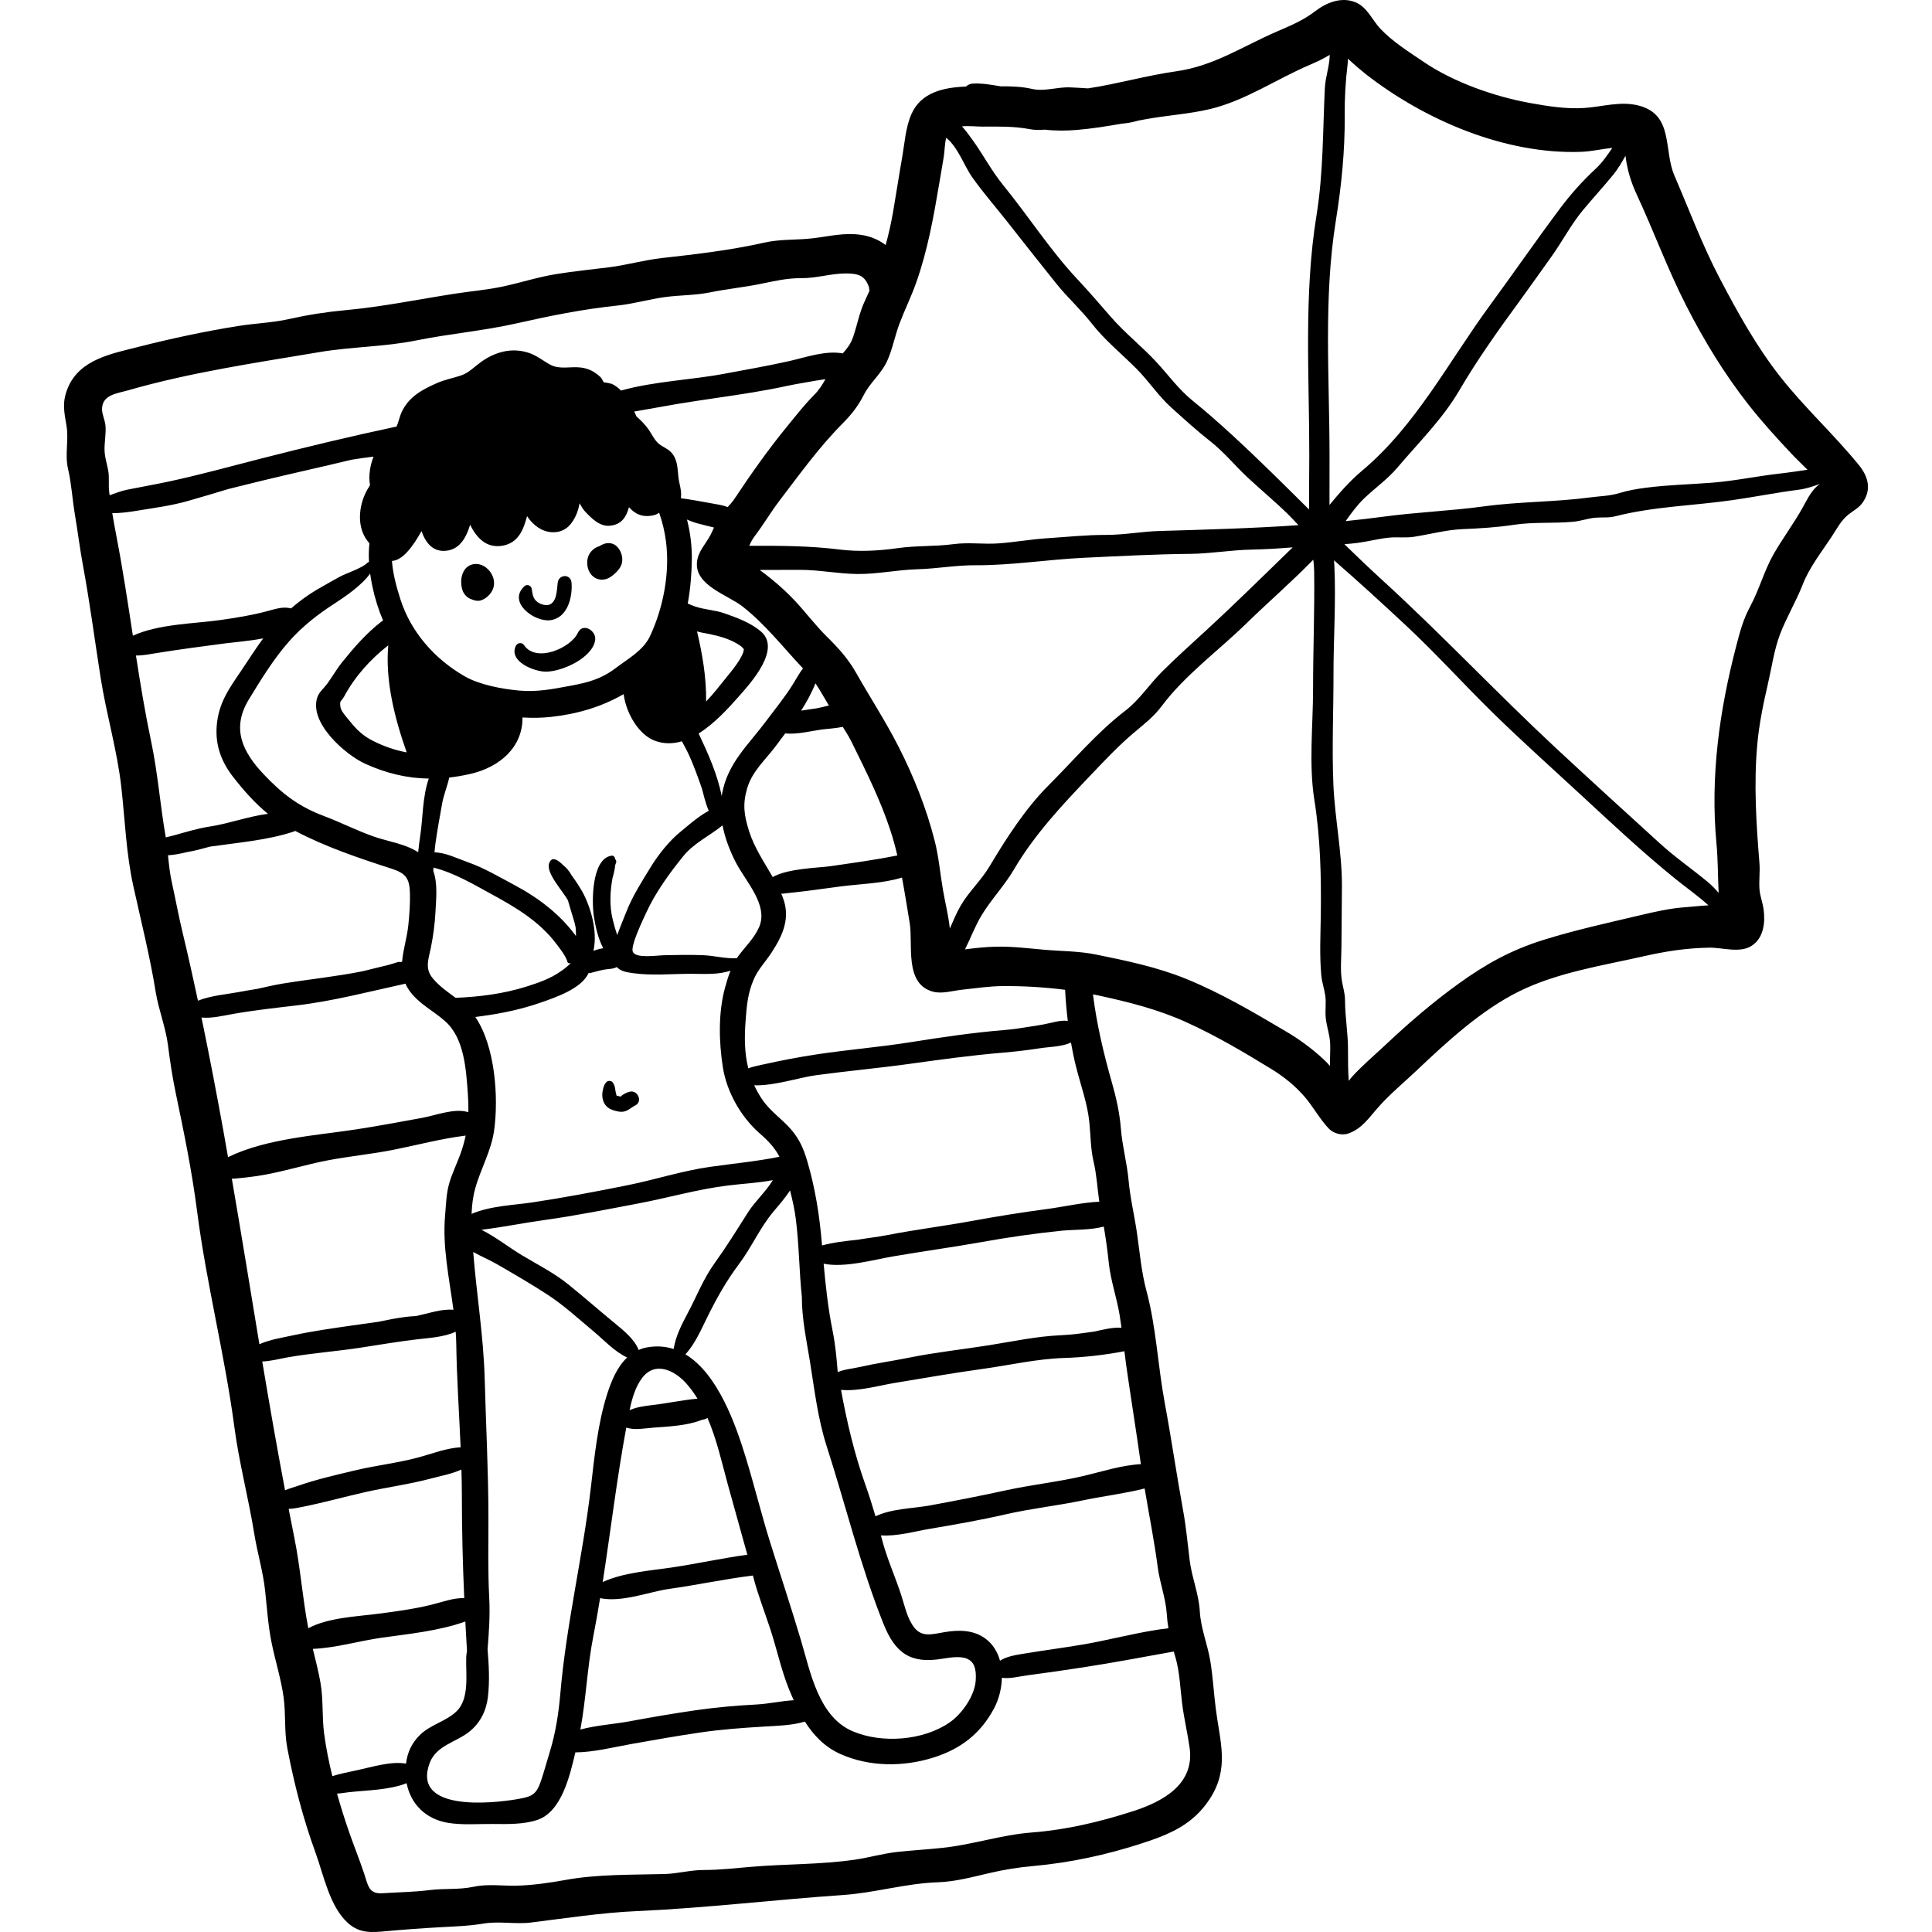 <?xml version="1.0" encoding="iso-8859-1"?>
<!-- Generator: Adobe Illustrator 19.0.0, SVG Export Plug-In . SVG Version: 6.00 Build 0)  -->
<svg version="1.1" id="Layer_1" xmlns="http://www.w3.org/2000/svg" xmlns:xlink="http://www.w3.org/1999/xlink" x="0px" y="0px"
	 viewBox="0 0 511.998 511.998" style="enable-background:new 0 0 511.998 511.998;" xml:space="preserve">
<g>
	<g>
		<path d="M492.601,123.224c-6.574-8.089-14.329-15.134-20.776-23.334c-6.397-8.136-11.31-17.036-16.099-26.167
			c-4.606-8.783-8.049-18.046-11.979-27.162c-2.941-6.824-0.156-16.089-9.362-18.554c-4.866-1.303-9.665,0.282-14.516,0.609
			c-4.746,0.32-9.757-0.474-14.419-1.319c-9.36-1.695-20.162-5.477-28.055-10.825c-3.953-2.679-8.262-5.355-11.565-8.832
			c-2.258-2.376-3.47-5.781-6.693-7.065c-3.725-1.485-7.639,0.12-10.621,2.41c-3.166,2.432-6.497,3.802-10.15,5.381
			c-9.08,3.921-16.649,9.116-26.643,10.526c-7.809,1.102-15.554,3.34-23.381,4.53c-1.567-0.099-3.13-0.199-4.674-0.264
			c-3.551-0.151-6.881,1.171-10.194,0.403c-2.713-0.629-5.504-0.699-8.297-0.682c-2.438-0.419-4.889-0.848-7.286-0.74
			c-0.776,0.035-1.416,0.345-1.905,0.801c-5.816,0.222-11.892,1.462-14.459,7.323c-1.534,3.5-1.779,7.645-2.434,11.369
			c-0.852,4.837-1.579,9.694-2.419,14.533c-0.517,2.974-1.173,5.898-1.964,8.776c-2.137-1.639-4.79-2.664-8.077-2.869
			c-4.393-0.274-8.391,0.879-12.678,1.218c-3.903,0.309-7.574,0.141-11.445,1.014c-8.922,2.012-18.035,3.068-27.115,4.082
			c-4.747,0.53-9.341,1.874-14.106,2.462c-4.621,0.571-9.308,1.045-13.905,1.789c-4.807,0.776-9.444,2.294-14.2,3.306
			c-4.2,0.894-8.496,1.241-12.736,1.898c-9.697,1.504-19.101,3.456-28.894,4.355c-5.076,0.466-9.992,1.238-14.961,2.354
			c-4.37,0.981-8.824,1.11-13.239,1.807c-8.889,1.401-17.958,3.35-26.684,5.568c-7.047,1.791-15.356,3.277-18.577,10.597
			c-1.71,3.886-1.131,6.428-0.467,10.335c0.644,3.796-0.49,7.555,0.408,11.4c0.915,3.918,1.137,8.077,1.814,12.088
			c0.757,4.486,1.307,9.005,2.14,13.508c1.826,9.885,3.126,19.851,4.685,29.778c1.52,9.671,4.411,19.328,5.489,29.034
			c0.962,8.659,1.276,17.504,3.153,26.058c2.052,9.347,4.422,18.696,5.944,28.13c0.783,4.852,2.662,9.361,3.274,14.243
			c0.535,4.267,1.194,8.546,2.077,12.756c2.185,10.405,4.276,20.66,5.634,31.216c2.457,19.1,7.327,37.943,9.853,57.018
			c1.262,9.535,3.743,18.836,5.278,28.328c0.827,5.114,2.351,10.102,2.901,15.262c0.495,4.641,0.795,9.281,1.74,13.864
			c0.98,4.748,2.466,9.398,3.137,14.209c0.632,4.536,0.126,9,0.991,13.534c1.806,9.47,4.16,18.61,7.467,27.676
			c2.163,5.929,3.742,14.361,8.665,18.712c3.127,2.764,6.295,2.455,10.138,2.102c4.641-0.426,9.535-0.782,14.192-1.04
			c4.024-0.223,7.594-0.319,11.579-0.98c4.1-0.679,8.408,0.238,12.575-0.276c9.328-1.151,18.639-2.603,28.022-3.019
			c18.265-0.807,36.335-3.014,54.613-4.264c8.507-0.582,16.659-3.104,25.194-3.378c4.503-0.145,9.199-1.41,13.577-2.43
			c3.995-0.931,7.587-1.505,11.651-1.872c9.829-0.89,19.399-2.962,28.754-6c7.412-2.408,13.578-4.961,18.022-11.777
			c5.296-8.125,2.713-15.122,1.592-23.949c-0.529-4.168-0.751-8.424-1.433-12.547c-0.762-4.602-2.52-8.593-2.801-13.3
			c-0.275-4.597-2.105-8.869-2.679-13.459c-0.543-4.332-0.918-8.688-1.702-12.986c-1.743-9.56-3.133-19.192-4.909-28.747
			c-1.824-9.813-2.253-20.04-4.833-29.64c-1.358-5.055-1.774-10.147-2.515-15.309c-0.675-4.697-1.8-9.24-2.223-13.958
			c-0.415-4.632-1.667-9.026-2.037-13.67c-0.338-4.225-1.241-8.288-2.407-12.357c-2.176-7.594-4.018-15.445-5.003-23.302
			c0.457,0.092,0.921,0.175,1.372,0.273c8.095,1.754,15.924,3.71,23.481,7.158c7.879,3.595,15.028,7.826,22.418,12.349
			c3.271,2.002,6.396,4.508,8.89,7.436c2.263,2.656,3.89,5.755,6.301,8.319c1.227,1.305,3.427,1.938,5.145,1.36
			c3.678-1.237,5.615-4.304,8.083-7.073c3.079-3.454,6.65-6.397,10.003-9.569c8.105-7.668,17.192-16.095,27.293-21.07
			c10.155-5.002,22.07-6.814,33.009-9.291c5.861-1.326,11.292-2.162,17.31-2.267c3.464-0.062,8.059,1.52,11.191-0.453
			c3.277-2.064,3.713-6.251,3.224-9.752c-0.247-1.771-0.944-3.475-1.081-5.26c-0.176-2.298,0.174-4.643-0.016-6.968
			c-0.848-10.388-1.515-20.887-0.583-31.313c0.485-5.429,1.578-10.786,2.813-16.089c0.99-4.241,1.658-9.067,3.184-13.107
			c1.691-4.485,4.285-8.764,6.047-13.276c1.774-4.55,4.983-8.614,7.66-12.666c1.433-2.166,2.449-4.277,4.466-5.897
			c1.387-1.114,2.735-1.695,3.791-3.217C496.051,129.665,495.078,126.271,492.601,123.224z M430.772,41.281
			c0.428,3.569,1.372,6.811,2.952,10.212c4.574,9.843,8.208,19.854,13.154,29.536c4.716,9.229,10.025,17.951,16.418,26.124
			c3.51,4.486,7.335,8.679,11.222,12.837c1.363,1.458,2.938,2.953,4.487,4.503c-2.414,0.336-4.819,0.723-7.149,0.981
			c-6.083,0.673-12.061,1.971-18.168,2.446c-5.825,0.454-11.664,0.581-17.463,1.329c-2.417,0.311-4.735,0.71-7.068,1.416
			c-2.695,0.816-5.028,0.786-7.759,1.153c-9.332,1.253-18.706,1.089-28.104,2.372c-8.925,1.218-17.924,1.544-26.893,2.764
			c-3.259,0.443-6.523,0.809-9.792,1.143c1.521-2.142,3.067-4.264,4.977-6.087c2.887-2.754,6.118-5.003,8.714-8.066
			c5.568-6.569,11.992-12.906,16.365-20.374c4.796-8.192,10.195-15.788,15.812-23.468c2.923-3.996,5.766-8.048,8.651-12.069
			c2.88-4.014,5.16-8.469,8.307-12.263c2.656-3.203,5.476-6.262,8.094-9.47C428.8,44.745,429.792,43.016,430.772,41.281z
			 M356.363,30.675c-0.036-4.743,0.202-9.015,0.772-13.711c0.059-0.49,0.074-0.957,0.071-1.416c2.052,1.925,4.276,3.735,4.776,4.125
			c15.573,12.144,36.846,21.278,56.979,20.569c2.81-0.099,5.54-0.762,8.322-1.055c-1.34,1.979-2.693,3.941-4.456,5.576
			c-3.388,3.143-6.543,6.659-9.32,10.366c-6.365,8.499-12.441,17.312-18.739,25.895c-10.814,14.74-19.566,31.786-33.791,43.706
			c-3.25,2.723-5.992,5.868-8.65,9.093c0.019-4.381,0.011-8.762,0.01-13.145c-0.008-20.633-1.627-41.728,1.667-62.147
			C355.487,49.338,356.433,39.998,356.363,30.675z M260.426,33.554c4.292-0.014,8.247-0.122,12.435,0.671
			c1.345,0.255,2.677,0.247,4.005,0.134c2.852,0.333,5.782,0.305,8.603,0.065c3.93-0.336,7.896-0.96,11.827-1.661
			c0.21-0.019,0.424-0.029,0.634-0.051c1.299-0.133,2.556-0.419,3.797-0.763c0.55-0.104,1.101-0.206,1.649-0.309
			c5.731-1.074,11.69-1.396,17.343-2.752c9.33-2.238,17.604-7.96,26.366-11.694c1.841-0.785,3.617-1.608,5.294-2.654
			c0,0.086,0.004,0.17,0.001,0.256c-0.088,2.891-1.142,5.664-1.284,8.563c-0.554,11.368-0.384,22.443-2.218,33.762
			c-3.395,20.943-1.898,42.399-1.907,63.56c-0.002,4.776-0.081,9.559-0.069,14.337c-6.808-6.758-13.605-13.53-20.685-20.016
			c-3.268-2.994-6.68-5.999-10.129-8.788c-3.68-2.978-6.289-6.622-9.462-10.084c-3.853-4.201-8.385-7.747-12.143-12.039
			c-2.97-3.391-5.781-6.706-8.881-10.002c-7.219-7.677-13.055-16.804-19.707-24.969c-3.18-3.904-5.359-8.166-8.268-12.185
			c-0.794-1.097-1.69-2.344-2.704-3.442C256.788,33.301,258.889,33.559,260.426,33.554z M235.148,95.562
			c1.421-3.177,1.999-6.56,3.218-9.789c1.386-3.669,3.112-7.126,4.434-10.871c3.079-8.713,4.598-17.391,6.145-26.483
			c0.395-2.32,0.801-4.636,1.178-6.959c0.202-1.24,0.22-3.372,0.626-4.941c3.131,2.479,4.763,7.44,6.898,10.461
			c2.994,4.236,6.491,8.179,9.68,12.275c4.135,5.309,8.356,10.563,12.544,15.829c2.974,3.739,6.507,6.883,9.461,10.659
			c3.458,4.42,7.88,8.001,11.829,11.96c3.268,3.276,5.828,7.246,9.271,10.335c3.365,3.019,6.799,6.16,10.356,8.945
			c3.615,2.829,6.515,6.453,9.873,9.579c3.521,3.277,7.231,6.35,10.669,9.715c0.957,0.937,1.866,1.913,2.763,2.899
			c-12.252,0.842-24.544,1.18-36.82,1.541c-4.783,0.14-9.392,1.051-14.224,1.039c-5.213-0.012-10.293,0.544-15.484,0.877
			c-4.344,0.279-8.585,1.049-12.889,1.366c-4.034,0.297-7.903-0.338-11.977,0.203c-4.952,0.658-9.878,0.355-14.815,1.062
			c-5.051,0.723-10.381,0.997-15.462,0.358c-7.933-0.997-15.877-1.004-23.864-0.986c0.381-0.859,0.8-1.703,1.393-2.484
			c2.357-3.104,4.328-6.47,6.68-9.553c5.272-6.912,10.493-14.169,16.641-20.354c2.404-2.419,4.094-4.568,5.644-7.594
			C230.628,101.303,233.568,99.096,235.148,95.562z M107.78,199.389c-3.028-0.559-6.002-1.561-9.039-3.105
			c-2.489-1.266-4.201-2.876-5.931-5.041c-0.588-0.736-2.385-2.67-2.566-3.761c-0.337-2.014,0.197-1.495,0.949-2.891
			c2.879-5.342,6.987-9.904,11.699-13.572C102.057,180.513,104.646,190.519,107.78,199.389z M163.043,227.711
			c-0.115-0.635-0.414-1.043-1.042-0.94c-5.277,0.862-5.207,12.358-4.617,16.096c0.377,2.386,1.06,5.791,2.478,8.422
			c-0.877,0.13-1.762,0.389-2.601,0.7c1.202-5.198-0.775-11.879-3.074-15.924c-0.198-0.349-1.331-2.238-2.728-4.133
			c-0.614-1.073-1.326-1.988-2.154-2.596c-1.576-1.617-3.087-2.419-3.756-0.612c-0.975,2.632,3.629,7.394,4.956,9.878
			c0.549,1.778,1.028,3.562,1.552,5.209c0.209,0.655,0.361,1.293,0.486,1.926c0.078,0.772,0.112,1.549,0.093,2.325
			c-4.201-5.779-10.024-10.188-16.373-13.556c-3.941-2.092-7.951-4.486-12.164-5.974c-3.165-1.118-5.849-2.541-8.951-2.666
			c0.069-0.792,0.146-1.581,0.253-2.363c0.48-3.515,1.162-7.084,1.769-10.569c0.39-2.239,1.393-4.574,1.879-6.875
			c1.785-0.203,3.599-0.512,5.451-0.928c8.134-1.827,14.044-7.267,13.968-14.996c2.614,0.159,5.169,0.112,7.548-0.146
			c7.059-0.769,13.437-2.69,19.251-6.034c0.666,5.103,4.02,10.794,8.316,12.364c2.425,0.886,4.821,0.813,7.129,0.129
			c0.436,0.897,0.973,1.765,1.404,2.648c1.539,3.155,2.758,6.626,3.917,9.933c0.195,0.558,0.798,3.611,1.795,5.839
			c-3.067,1.655-6.213,4.539-7.429,5.51c-3.008,2.401-6.006,6.206-7.989,9.45c-2.309,3.779-4.905,7.829-6.498,11.992
			c-0.635,1.66-1.585,3.796-2.331,5.977c-0.562-1.541-1.013-3.318-1.235-4.234c-0.85-3.499-0.675-7.368-0.024-10.86
			c0.008-0.047,0.578-1.897,0.737-3.522c0.059-0.192,0.118-0.358,0.174-0.467C163.421,228.354,163.3,227.95,163.043,227.711z
			 M184.719,167.332c0.468,0.132,0.933,0.247,1.393,0.331c2.524,0.456,5.324,1.044,7.675,2.112c0.734,0.333,2.449,1.198,2.998,1.877
			c0.167,0.205,0.27,0.315,0.344,0.384c-0.091,2.095-3.571,6.193-4.706,7.581c-1.511,1.849-3.286,4.2-5.303,6.299
			c0.001-0.022,0.007-0.04,0.007-0.062C187.199,179.49,186.158,173.43,184.719,167.332z M171.206,241.975
			c2.432-5.365,6.229-10.599,9.922-15.147c2.768-3.407,6.975-5.347,10.346-8.101c0.653,3.417,1.95,6.754,3.535,9.84
			c2.614,5.093,8.829,11.379,6.079,17.316c-1.355,2.926-3.668,5.069-5.518,7.609c-0.1,0.138-0.19,0.287-0.286,0.43
			c-2.792,0.203-6.031-0.66-8.814-0.781c-3.484-0.151-7.033-0.076-10.518,0.007c-2.035,0.048-7.481,0.906-8.252-0.919
			C167.025,250.633,170.553,243.416,171.206,241.975z M198.491,220.197c-1.291-4.105-1.732-7.017-0.507-11.222
			c1.354-4.652,4.889-7.606,7.671-11.351c0.806-1.085,1.621-2.171,2.43-3.26c3.133,0.336,7.07-0.689,9.668-1.031
			c1.533-0.202,3.638-0.294,5.584-0.706c0.887,1.372,1.74,2.771,2.495,4.305c3.767,7.67,7.484,15.06,10.159,23.216
			c0.705,2.151,1.288,4.343,1.81,6.551c-5.872,1.194-11.852,1.995-17.781,2.857c-3.013,0.437-11.213,0.558-15.242,2.875
			C202.509,228.467,199.898,224.671,198.491,220.197z M216.233,187.737c-1.192,0.193-2.555,0.356-3.93,0.591
			c1.479-2.314,2.801-4.703,3.801-7.242c1.283,1.885,2.334,3.874,3.558,5.885C218.381,187.268,217.184,187.583,216.233,187.737z
			 M210.177,181.255c-2.152,3.472-4.7,6.549-7.132,9.821c-4.766,6.41-10.185,11.082-11.696,19.288
			c-0.039,0.211-0.057,0.424-0.089,0.636c-1.118-5.769-3.588-11.249-6.113-16.616c4.298-2.683,8.079-6.915,10.843-10.045
			c3.289-3.725,11.132-12.493,5.549-17.092c-2.799-2.306-6.194-3.523-9.561-4.713c-2.553-0.903-5.306-0.951-7.843-1.83
			c-0.681-0.235-1.285-0.504-1.877-0.757c0.716-3.863,1.016-7.797,1.084-11.478c0.068-3.64-0.389-7.268-1.282-10.791
			c1.148,0.543,2.375,0.938,3.665,1.248c1.121,0.269,2.294,0.612,3.482,0.876c-0.279,0.632-0.558,1.267-0.88,1.894
			c-1.285,2.498-3.39,4.422-3.633,7.38c-0.5,6.089,8.147,8.581,12.048,11.62c6.041,4.707,10.806,10.881,16.05,16.431
			C211.814,178.404,211.04,179.861,210.177,181.255z M194.628,132.213c-0.525,0.792-1.165,1.486-1.81,2.176
			c-1.234-0.521-2.676-0.71-3.979-0.95c-2.768-0.51-5.488-1.009-8.274-1.392c-0.042-0.006-0.082-0.004-0.124-0.007
			c0.288-2.046-0.432-3.602-0.658-5.663c-0.258-2.356-0.199-4.635-1.911-6.502c-1.005-1.097-2.547-1.5-3.575-2.533
			c-1.009-1.015-1.623-2.397-2.443-3.56c-0.926-1.314-2.012-2.385-3.16-3.404c-0.204-0.43-0.41-0.869-0.622-1.311
			c3.18-0.56,6.361-1.12,9.546-1.682c0.614-0.109,1.229-0.22,1.843-0.328c3.569-0.562,7.137-1.13,10.713-1.644
			c6.231-0.897,12.404-1.839,18.554-3.173c2.405-0.521,4.924-0.891,7.42-1.351c0.867-0.14,1.737-0.27,2.603-0.412
			c-0.805,1.456-1.668,2.86-3.025,4.223c-2.553,2.564-4.769,5.417-7.057,8.212C203.575,119.136,199.041,125.559,194.628,132.213z
			 M173.402,136.498c0.436-0.109,0.871-0.331,1.276-0.622c0.845,2.398,1.463,4.919,1.804,7.549c1.09,8.392-0.7,17.632-4.233,25.178
			c-1.785,3.812-5.873,5.999-9.071,8.433c-3.85,2.93-7.415,3.856-12.085,4.716c-4.695,0.865-8.784,1.707-13.626,1.247
			c-4.456-0.424-10.322-1.499-14.23-3.722c-7.945-4.521-14.34-11.728-17.123-20.456c-1.067-3.347-1.985-6.725-2.244-10.167
			c2.88-0.142,5.598-3.9,7.828-7.901c1.19,3.342,3.289,5.845,7.122,5.115c3.156-0.6,4.73-3.551,5.62-6.346
			c0.048-0.153,0.082-0.313,0.128-0.467c1.767,3.5,4.298,6.235,8.463,5.587c4.246-0.661,5.675-4.131,6.644-7.869
			c0.224,0.339,0.46,0.67,0.717,0.986c1.709,2.1,4.134,3.554,6.97,3.251c2.746-0.293,4.341-2.28,5.376-4.662
			c0.435-1.003,0.661-1.973,0.849-2.979c0.491,0.879,0.986,1.695,1.511,2.245c1.713,1.796,3.815,3.931,6.463,3.713
			c3.221-0.266,4.419-2.401,5.122-4.923C168.257,136.182,170.234,137.287,173.402,136.498z M101.053,164.746
			c-4.006,3.115-7.133,6.736-10.33,10.678c-1.499,1.848-2.626,3.9-4.032,5.807c-0.857,1.162-2.111,2.135-2.59,3.542
			c-2.305,6.772,7.443,15.249,12.664,17.624c5.681,2.584,11.184,3.855,16.873,3.933c-1.666,4.629-1.612,10.844-2.224,14.814
			c-0.237,1.538-0.434,3.116-0.595,4.713c-3.439-2.262-7.881-2.807-11.715-4.146c-4.506-1.574-8.776-3.771-13.261-5.459
			c-6.673-2.512-11.028-5.854-15.906-10.999c-5.589-5.893-8.729-12.124-3.994-19.882c3.229-5.292,6.655-10.896,10.779-15.522
			c3.497-3.924,7.524-7.053,11.875-9.869c2.72-1.761,7.265-4.822,9.494-7.992c0.157,1.127,0.351,2.264,0.597,3.427
			c0.681,3.215,1.628,6.213,2.833,9.032C101.365,164.538,101.209,164.626,101.053,164.746z M114.208,251.022
			c0.611-3.064,1.017-6.1,1.184-9.228c0.185-3.468,0.653-7.576-0.561-10.984c0.017-0.296,0.033-0.591,0.049-0.887
			c5.466,1.372,10.503,4.379,15.403,7.051c6.519,3.554,12.701,7.218,17.244,13.274c0.993,1.325,2.18,2.799,2.771,4.363
			c0.094,0.622,0.428,0.811,1.002,0.568c-0.823,0.854-1.73,1.603-2.719,2.245c-2.737,1.949-5.895,3.022-9.075,4.028
			c-6.042,1.911-12.444,2.724-18.772,2.979c-2.127-1.582-4.317-3.068-6.065-5.189C112.499,256.606,113.579,254.18,114.208,251.022z
			 M129.21,437.098c0.372-4.569,0.686-9.064,0.435-13.794c-0.368-6.979-0.208-13.979-0.209-20.966
			c-0.002-12.364-0.655-24.686-0.991-37.035c-0.304-11.194-2.165-22.357-3.038-33.516c2.08,1.169,4.364,2.123,6.158,3.159
			c4.555,2.63,9.041,5.233,13.407,8.064c4.448,2.883,8.294,6.455,12.339,9.825c2.766,2.305,5.545,5.377,8.894,6.911
			c-2.672,2.496-4.216,6.264-5.364,9.892c-2.416,7.642-3.318,16.424-4.236,24.366c-2.131,18.417-6.571,36.549-8.132,55.005
			c-0.42,4.959-1.267,10.371-2.729,15.093c-0.806,2.605-1.503,5.271-2.38,7.85c-1.258,3.697-2.404,4.157-6.093,4.807
			c-7.029,1.24-28.154,3.349-23.417-9.519c1.733-4.708,7.026-5.5,10.574-8.37c2.903-2.348,4.456-5.557,4.882-9.233
			C129.778,445.596,129.566,441.164,129.21,437.098z M172.744,372.376c-2.012,0.233-4.088,0.515-5.9,1.347
			c0.642-3.066,1.533-6.221,3.371-8.612c3.463-4.507,8.682-1.902,11.776,1.649c1.071,1.227,2.011,2.533,2.853,3.896
			C180.774,371.03,176.815,371.905,172.744,372.376z M185.97,376.281c0.623-0.094,1.114-0.222,1.522-0.523
			c2.438,5.644,3.81,11.844,5.397,17.683c1.679,6.174,3.476,12.365,5.164,18.57c-6.667,0.92-13.231,2.369-19.899,3.369
			c-5.75,0.862-12.872,1.326-18.43,3.873c2.121-13.646,3.732-27.358,6.247-40.942c2.136,0.781,4.936,0.198,7.098,0.037
			C177.062,378.052,182.153,377.837,185.97,376.281z M178.515,357.493c-2.086-0.669-4.363-0.874-6.86-0.457
			c-0.877,0.146-1.679,0.395-2.424,0.713c-0.963-2.702-4.065-5.239-5.961-6.792c-4.218-3.454-8.248-7-12.482-10.434
			c-3.974-3.224-8.208-5.308-12.537-7.91c-3.302-1.985-6.91-4.822-10.654-6.711c5.5-0.655,11.005-1.795,16.439-2.545
			c8.437-1.167,16.74-2.839,25.098-4.423c7.933-1.503,15.585-3.737,23.621-4.746c3.853-0.484,8.071-0.688,12.056-1.435
			c-1.838,3.032-4.81,5.729-6.571,8.51c-2.933,4.633-5.703,9.104-8.912,13.562c-2.874,3.991-4.696,8.68-6.989,13.004
			C180.613,351.088,179.106,353.976,178.515,357.493z M157.221,433.691c0.666-3.382,1.253-6.776,1.812-10.172
			c5.702,1.235,13.093-1.718,18.341-2.453c7.385-1.033,14.765-2.623,22.149-3.54c0.023,0.085,0.046,0.169,0.068,0.253
			c1.212,4.723,3.016,9.279,4.536,13.91c1.737,5.291,2.876,10.783,4.954,15.947c0.4,0.993,0.835,1.967,1.27,2.941
			c-3.295,0.192-6.66,0.956-9.874,1.128c-5.488,0.296-10.813,0.758-16.261,1.546c-5.868,0.85-11.729,1.861-17.559,2.944
			c-3.919,0.728-8.65,1.007-12.856,2.15C155.322,450.232,155.626,441.782,157.221,433.691z M204.066,408.633
			c-2.328-7.446-4.158-14.981-6.443-22.426c-2.608-8.499-7.325-22.117-15.98-27.297c2.529-2.707,4.21-6.65,5.798-9.857
			c2.467-4.982,5.049-9.605,8.391-14.051c3.319-4.416,5.551-9.627,9.089-13.85c1.427-1.703,3.12-3.618,4.449-5.68
			c0.634,2.489,1.201,4.999,1.527,7.558c0.877,6.901,0.882,13.804,1.603,20.67c-0.01,5.623,1.173,11.211,2.089,16.787
			c1.278,7.786,2.086,15.311,4.503,22.817c5.034,15.63,8.912,31.663,15.006,46.951c3.105,7.79,7.133,10.767,15.632,9.325
			c5.577-0.946,9.367-0.82,8.838,5.843c-0.321,4.052-3.646,8.811-6.975,11.088c-6.997,4.788-17.897,5.576-25.594,2.304
			c-9.094-3.865-11.215-15.671-13.746-24.156C209.655,425.953,206.778,417.305,204.066,408.633z M188.048,309.244
			c-7.4,1.068-14.599,3.421-21.931,4.891c-8.309,1.667-16.568,3.235-24.954,4.501c-4.787,0.723-11.279,0.915-16.183,3.061
			c0.076-2.261,0.337-4.508,0.946-6.708c1.456-5.265,4.265-9.968,5.023-15.443c1.223-8.831,0.246-22.376-4.982-30.031
			c0.678-0.093,1.348-0.189,1.989-0.276c5.172-0.698,10.258-1.786,15.185-3.493c3.959-1.371,11.005-3.734,12.82-7.862
			c0.2,0.006,0.402-0.006,0.605-0.057c1.51-0.379,2.987-0.856,4.544-1.002c0.842-0.078,1.598-0.122,2.34-0.555
			c0.969,1.103,2.566,1.39,4.405,1.641c4.926,0.672,10.047,0.171,15.012,0.159c3.926-0.01,7.329,0.319,10.727-0.841
			c-0.585,1.477-1.045,3.02-1.438,4.451c-1.831,6.683-1.651,14.323-0.595,21.113c1.023,6.579,4.79,13.237,9.839,17.632
			c2.264,1.971,3.948,3.793,5.164,6.128C200.464,307.799,194.22,308.353,188.048,309.244z M197.585,270.592
			c0.311-4.055,0.539-7.285,2.185-11.092c1.145-2.65,3.097-4.595,4.696-7.052c3.072-4.718,5.114-9.28,2.903-14.838
			c-0.104-0.26-0.229-0.508-0.34-0.764c0.436,0.002,0.846-0.049,1.253-0.116c0.805-0.072,1.59-0.171,2.29-0.245
			c4.182-0.435,8.354-1.094,12.527-1.616c4.897-0.613,11.034-0.772,15.934-2.306c0.753,4.008,1.378,8.045,2.043,12.037
			c0.945,5.664-1.522,16.15,6.183,18.207c2.425,0.647,5.306-0.272,7.733-0.53c3.645-0.387,7.143-0.931,10.826-0.956
			c5.333-0.036,10.958,0.285,16.446,0.985c0.132,2.72,0.375,5.486,0.707,8.246c-1.979-0.28-4.108,0.508-6.412,0.922
			c-0.587,0.105-1.174,0.208-1.762,0.31c-1.829,0.263-3.649,0.564-5.432,0.839c-1.057,0.136-2.117,0.258-3.183,0.344
			c-8.286,0.675-16.688,1.92-24.92,3.23c-8.221,1.308-16.529,1.97-24.768,3.212c-4.802,0.724-9.569,1.639-14.308,2.699
			c-1.283,0.287-2.633,0.552-3.89,1.001C197.312,279.15,197.244,275.027,197.585,270.592z M254.521,240.119
			c-1.048,1.815-1.898,3.906-2.803,5.957c-0.357-3.429-1.217-6.748-1.809-10.164c-0.756-4.356-1.104-8.724-2.192-13.027
			c-2.177-8.605-5.582-17.155-9.615-25.057c-3.458-6.777-7.502-12.957-11.235-19.54c-2.066-3.643-4.681-6.575-7.659-9.493
			c-3.066-3.002-5.577-6.411-8.505-9.535c-2.854-3.045-6.017-5.747-9.377-8.219c3.513-0.007,7.027-0.015,10.54-0.028
			c5.173-0.019,10.144,1.045,15.313,1.101c5.418,0.059,10.615-1.118,15.973-1.259c5.072-0.133,10.206-1.085,15.249-1.058
			c9.706,0.052,19.2-1.524,28.946-1.983c9.357-0.441,18.669-0.944,28.008-1.033c5.46-0.052,10.861-1.027,16.335-1.131
			c3.672-0.07,7.259-0.294,10.884-0.593c-0.033,0.033-0.063,0.066-0.096,0.099c-7.51,7.291-14.979,14.667-22.68,21.755
			c-3.996,3.678-8.045,7.302-11.891,11.139c-3.396,3.388-5.926,7.408-9.733,10.329c-7.412,5.687-13.687,13.144-20.287,19.738
			c-6.113,6.108-11.242,14.081-15.655,21.486C259.988,233.366,256.714,236.319,254.521,240.119z M28.924,130.269
			c-0.227-1.914,0.104-3.779-0.27-5.715c-0.367-1.895-0.943-3.541-0.952-5.5c-0.011-2.1,0.435-4.175,0.247-6.283
			c-0.128-1.447-0.921-2.967-0.909-4.362c0.033-3.812,3.973-4.124,6.857-4.955c16.632-4.788,33.78-7.284,50.8-10.149
			c8.515-1.434,17.184-1.376,25.673-3.095c8.759-1.773,17.743-2.531,26.44-4.495c8.968-2.024,17.697-3.785,26.864-4.746
			c4.282-0.449,8.301-1.664,12.523-2.238c3.972-0.54,7.977-0.435,11.928-1.238c4.411-0.897,8.848-1.336,13.247-2.222
			c3.783-0.763,7.155-1.587,11.045-1.555c3.967,0.034,7.715-1.226,11.675-1.246c3.745-0.018,5.12,0.779,6.196,3.577
			c0.014,0.338,0.058,0.676,0.136,1.009c-0.392,0.897-0.797,1.788-1.219,2.673c-1.45,3.039-2.028,6.388-3.108,9.56
			c-0.642,1.889-1.661,3.126-2.754,4.372c-4.565-0.839-9.678,1.01-14.122,2.019c-5.77,1.311-11.534,2.281-17.339,3.383
			c-8.461,1.606-18.501,1.969-27.317,4.443c-0.71-0.73-1.506-1.357-2.456-1.785c0.101,0.046-1.95-0.509-2.047-0.352
			c-0.325-0.386-0.576-1.119-0.91-1.423c-1.586-1.443-3.066-2.273-5.212-2.544c-2.763-0.35-5.58,0.624-8.14-0.765
			c-1.944-1.055-3.585-2.461-5.76-3.156c-4.545-1.453-8.916-0.193-12.662,2.521c-1.774,1.285-3.134,2.8-5.159,3.487
			c-2.134,0.725-4.223,1.08-6.373,2.016c-3.87,1.684-7.443,3.609-9.327,7.552c-0.62,1.3-0.864,2.719-1.417,3.984
			c-12.148,2.58-24.138,5.477-36.202,8.557c-7.954,2.03-15.836,4.225-23.862,5.95c-3.764,0.809-7.554,1.481-11.332,2.228
			c-1.534,0.303-3.112,0.928-4.654,1.472C29.011,130.923,28.962,130.591,28.924,130.269z M35.212,168.473
			c-1.334-8.742-2.646-17.489-4.322-26.176c-0.393-2.039-0.784-4.17-1.138-6.305c2.205,0.012,4.401-0.287,6.638-0.657
			c4.487-0.742,8.927-1.305,13.311-2.544c3.618-1.022,7.232-2.122,10.852-3.207c2.988-0.741,5.973-1.494,8.964-2.217
			c7.787-1.882,15.628-3.594,23.401-5.476c0.11-0.027,0.226-0.049,0.337-0.075c1.92-0.309,3.838-0.582,5.745-0.806
			c-0.923,2.305-1.384,5.107-0.939,7.564c-0.531,0.813-1.007,1.645-1.376,2.487c-1.809,4.136-1.987,9.415,1.214,12.905
			c-0.169,1.666-0.205,3.311-0.111,4.963c-0.165,0.04-0.325,0.109-0.454,0.241c-1.412,1.451-5.717,2.765-7.53,3.798
			c-1.994,1.137-4.022,2.221-5.979,3.389c-2.355,1.404-4.59,3.06-6.69,4.877c-2.03-0.521-3.801,0.04-6.219,0.701
			c-4.036,1.103-8.438,1.801-12.574,2.388C51.661,165.276,42.011,165.339,35.212,168.473z M43.861,221.491
			c-1.436-8.347-2.047-16.651-3.805-24.99c-1.593-7.555-2.847-15.168-4.032-22.791c1.862,0.047,3.825-0.379,5.813-0.696
			c6.034-0.963,12.062-1.756,18.117-2.55c2.017-0.264,5.947-0.555,9.791-1.287c-2.004,2.701-3.751,5.51-5.699,8.385
			c-3.307,4.881-6.142,8.698-6.617,14.827c-0.396,5.117,1.226,9.49,4.357,13.51c2.66,3.414,5.758,6.964,9.233,9.775
			c-5.151,0.652-10.481,2.615-15.279,3.342c-3.322,0.503-6.307,1.439-9.517,2.329c-0.805,0.223-1.569,0.393-2.294,0.585
			C43.906,221.785,43.886,221.639,43.861,221.491z M48.329,246.876c-1.039-4.321-1.824-8.694-2.79-13.029
			c-0.537-2.409-0.775-4.796-1.021-7.19c1.634-0.082,3.384-0.437,5.097-0.85c1.993-0.34,3.973-0.862,5.948-1.417
			c0.133-0.023,0.272-0.049,0.399-0.069c7.117-1.023,15.18-1.679,21.95-3.972c0.11-0.037,0.195-0.109,0.294-0.159
			c8.107,4.262,16.816,7.189,25.508,10.003c3.75,1.215,4.833,2.468,4.927,6.62c0.063,2.761-0.144,5.569-0.425,8.316
			c-0.344,3.351-1.408,6.581-1.655,9.735c-0.107,0.024-0.215,0.049-0.322,0.075c-0.307-0.047-0.637-0.046-1.013,0.081
			c-0.758,0.256-1.534,0.472-2.305,0.699c-2.256,0.546-4.518,1.108-6.787,1.662c-6.992,1.409-14.242,2.142-21.106,3.26
			c-2.305,0.375-4.566,0.902-6.833,1.417c-1.614,0.257-3.226,0.529-4.834,0.832c-3.238,0.611-7.514,0.94-10.899,2.304
			C51.157,259.069,49.791,252.961,48.329,246.876z M59.164,299.487c-1.81-9.965-3.71-19.916-5.767-29.83
			c2.733,0.267,5.624-0.468,8.351-0.949c5.622-0.992,11.245-1.599,16.906-2.27c9.717-1.151,19.247-3.674,28.786-5.755
			c0.268,0.602,0.601,1.202,1.021,1.801c2.514,3.579,6.469,5.395,9.611,8.245c5.015,4.549,5.448,12.818,5.91,19.123
			c0.127,1.726,0.169,3.332,0.129,4.893c-3.604-1.168-8.686,0.855-12.143,1.482c-5.828,1.06-11.589,2.153-17.446,3.052
			c-10.695,1.64-24.009,2.445-34.094,7.38C60.012,304.269,59.598,301.876,59.164,299.487z M61.438,312.372
			c0.238-0.004,0.46-0.01,0.636-0.024c2.051-0.171,4.101-0.395,6.163-0.706c6.367-0.963,12.464-2.971,18.77-4.166
			c5.75-1.089,11.579-1.633,17.334-2.783c6.262-1.25,12.67-2.965,18.997-3.739c0.025-0.004,0.047-0.012,0.072-0.016
			c-0.285,1.34-0.654,2.704-1.138,4.137c-0.921,2.728-2.223,5.306-3.089,8.054c-0.933,2.965-0.953,5.852-1.227,8.937
			c-0.745,8.38,1.106,16.714,2.21,25.04c-3.202-0.316-6.945,1.079-10.015,1.67c-0.969,0.055-1.872,0.118-2.64,0.216
			c-2.401,0.308-4.824,0.786-7.247,1.301c-2.317,0.325-4.636,0.643-6.945,0.973c-5.251,0.752-10.521,1.492-15.708,2.618
			c-2.918,0.634-6.097,1.113-8.871,2.346C66.314,341.612,63.96,326.978,61.438,312.372z M75.541,394.932
			c-2.16-11.35-4.136-22.732-6.042-34.125c2.29-0.082,4.684-0.739,6.744-1.099c6.371-1.114,12.778-1.57,19.165-2.541
			c5.002-0.76,9.986-1.628,15.017-2.221c3.146-0.371,7.295-0.579,10.337-2.037c0.076,1.087,0.138,2.175,0.153,3.262
			c0.132,9.111,0.762,18.239,1.156,27.369c-3.871,0.221-7.563,1.719-11.291,2.717c-5.484,1.469-11.164,2.089-16.679,3.406
			c-5.082,1.214-10.167,2.366-15.117,4.088C77.996,394.093,76.72,394.436,75.541,394.932z M77.975,407.378
			c-0.512-2.5-0.989-5.004-1.476-7.507c1.361-0.037,2.765-0.358,4.006-0.609c5.448-1.1,10.866-2.608,16.288-3.838
			c5.702-1.294,11.523-2.034,17.182-3.541c2.736-0.729,5.714-1.256,8.306-2.438c0.068,2.343,0.118,4.684,0.118,7.026
			c0,9.087,0.233,18.067,0.626,27.048c-2.87-0.104-5.881,1.06-8.643,1.74c-4.909,1.209-9.927,1.859-14.929,2.496
			c-5.213,0.664-12.573,0.964-17.754,3.742C80.162,423.531,79.608,415.362,77.975,407.378z M85.899,459.446
			c-0.601-4.484-0.175-8.982-0.968-13.503c-0.53-3.025-1.301-5.994-2.029-8.974c5.986-0.229,12.394-2.13,18.066-2.933
			c7.341-1.039,15.303-1.801,22.348-4.321c0.135,2.597,0.274,5.196,0.438,7.8c-0.109,0.636-0.187,1.219-0.203,1.709
			c-0.141,4.379,0.934,10.838-2.515,14.238c-2.76,2.72-6.901,3.517-9.753,6.32c-2.229,2.189-3.332,4.696-3.684,7.598
			c-3.927-0.716-9.149,0.924-12.865,1.721c-2.39,0.513-4.507,0.917-6.66,1.592C87.16,466.97,86.403,463.214,85.899,459.446z
			 M311.52,439.261c1.112,3.824,1.258,8.248,1.762,12.235c0.497,3.932,1.427,7.768,1.979,11.682
			c1.378,9.755-7.255,14.314-15.041,16.818c-8.721,2.805-17.627,4.927-26.805,5.633c-8.072,0.622-15.629,3.224-23.673,4.071
			c-3.955,0.416-7.938,0.647-11.92,1.075c-3.818,0.412-7.431,1.488-11.213,2.045c-9.026,1.328-18.42,1.13-27.5,1.902
			c-4.306,0.366-8.323,0.839-12.66,0.844c-3.507,0.004-6.847,0.97-10.33,1.067c-8.707,0.24-17.719,0.01-26.29,1.575
			c-4.127,0.753-8.822,1.431-13.023,1.512c-3.845,0.074-7.555-0.515-11.361,0.297c-3.879,0.828-7.683,0.374-11.612,0.874
			c-4.193,0.532-8.289,0.554-12.482,0.834c-3.669,0.245-3.797-2.066-4.859-5.239c-1.231-3.673-2.682-7.269-3.958-10.929
			c-1.168-3.35-2.242-6.773-3.218-10.228c1.157-0.082,2.251-0.281,2.911-0.357c4.859-0.554,10.847-0.553,15.531-2.407
			c1.057,5.422,4.963,9.503,10.934,10.497c3.885,0.647,8.02,0.263,11.946,0.308c3.729,0.042,8.265,0.138,11.816-1.095
			c6.34-2.2,8.514-11.477,10.021-17.875c4.915-0.049,10.142-1.383,14.797-2.216c6.035-1.079,12.079-2.14,18.144-3.037
			c5.611-0.829,11.25-1.236,16.902-1.58c3.56-0.217,7.5-0.284,10.989-1.331c2.308,3.655,5.262,6.758,9.477,8.626
			c7.652,3.393,16.597,3.414,24.565,0.912c7.216-2.265,12.526-6.33,16.101-13.07c1.236-2.329,1.99-5.215,2.061-8.087
			c2.11,0.333,4.414-0.333,6.619-0.622c5.041-0.659,10.083-1.386,15.107-2.163c7.968-1.231,15.891-2.736,23.825-4.162
			C311.216,438.199,311.364,438.724,311.52,439.261z M306.807,415.309c0.549,4.205,2.151,8.295,2.404,12.475
			c0.078,1.293,0.233,2.524,0.432,3.732c-0.757,0.086-1.512,0.169-2.273,0.28c-0.244,0.036-0.488,0.076-0.731,0.118
			c-6.676,1.033-13.463,2.862-19.896,3.937c-5.116,0.856-10.266,1.536-15.386,2.38c-2.37,0.39-4.545,0.731-6.349,1.868
			c-0.63-2.291-1.848-4.35-3.809-5.817c-3.126-2.337-6.992-2.384-10.685-1.783c-3.767,0.612-6.473,1.641-8.711-1.853
			c-1.494-2.333-2.112-5.245-2.955-7.866c-1.6-4.975-3.777-9.683-5.098-14.761c-0.099-0.379-0.202-0.754-0.304-1.13
			c4.157,0.315,9.228-1.106,12.747-1.699c6.76-1.142,13.624-2.334,20.298-3.871c6.75-1.555,13.672-2.281,20.447-3.701
			c5.277-1.106,11.086-1.809,16.404-3.156C304.499,401.405,305.89,408.296,306.807,415.309z M298.429,361.644
			c1.249,8.805,2.689,17.561,3.913,26.371c-4.998,0.25-10.318,1.969-14.972,3.076c-6.854,1.632-13.91,2.352-20.792,3.856
			c-6.667,1.457-13.374,2.764-20.093,3.999c-4.48,0.823-10.14,0.821-14.469,2.885c-0.82-2.793-1.688-5.564-2.677-8.34
			c-2.938-8.252-4.894-16.615-6.464-25.166c4.556,0.453,9.975-1.127,14.136-1.818c7.819-1.296,15.617-2.649,23.468-3.742
			c7.205-1.003,14.265-2.655,21.537-2.887c5.212-0.167,10.748-0.783,15.964-1.792C298.124,359.276,298.262,360.466,298.429,361.644z
			 M293.84,334.671c0.502,4.758,2.107,9.166,2.874,13.847c0.181,1.108,0.342,2.226,0.49,3.349c-2.278-0.159-4.782,0.467-7.151,0.999
			c-2.98,0.425-5.96,0.862-8.942,0.988c-6.411,0.273-12.65,1.634-18.991,2.643c-7.032,1.119-14.156,1.871-21.131,3.282
			c-4.252,0.859-8.697,1.48-12.998,2.461c-0.648,0.125-1.294,0.257-1.946,0.377c-1.468,0.268-2.811,0.472-4.042,0.993
			c-0.286-3.641-0.62-7.278-1.358-10.951c-1.19-5.925-1.837-11.805-2.37-17.761c5.577,1.133,13.226-1.05,18.395-1.941
			c7.881-1.358,15.818-2.425,23.695-3.838c6.947-1.247,14.036-2.263,21.052-2.974c3.12-0.316,7.583-0.124,11.098-1.089
			C293.062,328.241,293.497,331.424,293.84,334.671z M289.82,307.904c0.823,3.497,0.987,7.033,1.503,10.561
			c-4.468,0.197-9.357,1.336-13.599,1.9c-6.703,0.893-13.399,1.961-20.057,3.181c-7.502,1.375-15.071,2.308-22.555,3.771
			c-2.46,0.48-5.193,0.782-7.909,1.237c-3.122,0.329-6.351,0.676-9.354,1.503c-0.007-0.094-0.016-0.188-0.024-0.282
			c-0.635-7.654-1.755-14.797-3.915-22.129c-0.947-3.216-2.03-5.725-4.26-8.318c-2.43-2.826-5.422-4.719-7.583-7.856
			c-0.881-1.277-1.596-2.564-2.194-3.861c5.309,0.183,12.012-2.076,16.285-2.656c8.325-1.131,16.675-1.878,24.991-3.035
			c8.172-1.137,16.424-2.269,24.637-2.955c3.289-0.274,6.571-0.665,9.834-1.169c2.611-0.404,5.745-0.375,8.196-1.504
			c0.395,2.24,0.853,4.457,1.401,6.613c1.224,4.802,2.975,9.578,3.476,14.534C289.056,300.998,288.992,304.384,289.82,307.904z
			 M352.457,282.485c-0.514-0.582-1.051-1.149-1.632-1.69c-3.103-2.892-6.446-5.348-10.099-7.499
			c-8.703-5.126-16.961-10.029-26.357-13.87c-7.644-3.126-15.817-4.817-23.884-6.458c-4.613-0.938-9.079-0.865-13.731-1.276
			c-4.34-0.383-8.412-0.903-12.806-0.813c-2.737,0.055-5.482,0.369-8.214,0.707c1.521-3.015,2.72-6.285,4.449-9.116
			c2.574-4.221,5.994-7.738,8.522-12.047c5.387-9.181,12.679-16.967,19.958-24.605c3.721-3.903,7.541-7.994,11.651-11.485
			c2.848-2.42,5.333-4.26,7.596-7.274c6.194-8.253,15.046-14.658,22.402-21.847c5.776-5.645,12.043-11.057,17.731-16.886
			c0.118,1.062,0.212,2.128,0.226,3.209c0.126,10.338-0.291,20.721-0.294,31.068c-0.004,9.536-1.166,19.952,0.338,29.367
			c1.594,9.981,1.842,20.143,1.714,30.24c-0.068,5.377-0.374,10.987,0.136,16.341c0.175,1.832,0.795,3.518,1.05,5.331
			c0.281,1.995-0.092,3.958,0.13,5.961c0.264,2.376,1.104,4.525,1.17,6.947C352.566,278.688,352.421,280.586,352.457,282.485z
			 M446.839,240.405c-4.169,0.274-8.223,1.206-12.276,2.165c-8.622,2.043-17.186,3.903-25.65,6.556
			c-8.481,2.658-15.131,6.343-22.327,11.526c-6.91,4.977-13.183,10.388-19.38,16.212c-2.978,2.799-6.1,5.424-8.867,8.444
			c-0.224,0.244-0.548,0.658-0.911,1.136c-0.176-2.729-0.211-5.481-0.192-8.037c0.036-4.532-0.792-8.863-0.792-13.384
			c0-1.738-0.524-3.296-0.809-4.991c-0.502-2.981-0.153-6.123-0.141-9.132c0.022-5.366,0.115-10.733,0.13-16.099
			c0.025-9.069-1.896-17.992-2.269-26.986c-0.401-9.677,0.039-19.484,0.035-29.173c-0.004-9.563,0.677-19.288,0.226-28.829
			c-0.022-0.444-0.055-0.883-0.091-1.323c6.461,5.604,12.785,11.418,19.043,17.245c7.902,7.357,15.13,15.397,22.834,22.955
			c7.699,7.554,15.749,14.739,23.665,22.063c8.076,7.473,16.224,15.105,24.773,22.035c3.035,2.461,6.063,4.545,8.918,7.132
			C450.576,240.032,448.397,240.302,446.839,240.405z M481.21,129.155c-1.545,1.545-2.469,3.539-3.523,5.424
			c-2.347,4.2-5.251,8.059-7.64,12.226c-2.506,4.374-3.787,9.347-6.183,13.811c-1.918,3.574-2.708,6.608-3.735,10.545
			c-4.467,17.119-6.918,34.638-5.251,52.363c0.412,4.373,0.355,8.619,0.577,12.975c0.002,0.039,0.005,0.083,0.006,0.123
			c-0.886-1.015-1.806-1.991-2.833-2.845c-4.224-3.509-8.689-6.565-12.779-10.301c-9.216-8.421-18.465-16.791-27.599-25.302
			c-15.644-14.576-30.247-30.13-46.04-44.542c-3.372-3.077-6.662-6.236-9.933-9.417c1.198-0.086,2.397-0.198,3.595-0.357
			c2.827-0.377,5.658-1.159,8.491-1.398c2.131-0.181,4.226,0.129,6.356-0.206c4.129-0.649,8.674-1.856,12.805-2.026
			c4.514-0.185,9.076-0.453,13.57-1.137c5.356-0.815,10.487-0.325,15.839-0.821c2.004-0.186,3.936-0.915,5.926-1.078
			c1.924-0.158,3.337,0.104,5.259-0.383c10.304-2.609,20.588-2.776,31.087-4.283c5.834-0.838,11.587-1.991,17.442-2.741
			c2.004-0.257,3.822-0.88,5.62-1.534C481.898,128.535,481.541,128.824,481.21,129.155z"/>
	</g>
</g>
<g>
	<g>
		<path d="M124.404,149.874c-2.008,1.017-2.585,3.935-1.943,6.158c0.107,0.518,0.327,1.007,0.659,1.424
			c0.034,0.048,0.063,0.101,0.099,0.148c0.472,0.62,1.119,1.033,1.825,1.248c0.751,0.321,1.564,0.477,2.251,0.294
			c1.594-0.422,3.045-1.907,3.489-3.481C131.761,152.2,127.89,148.109,124.404,149.874z"/>
	</g>
</g>
<g>
	<g>
		<path d="M164.075,145.543c-1.435-2.107-3.568-1.919-5.273-0.776c-0.232,0.06-0.459,0.142-0.675,0.25
			c-1.348,0.667-2.284,1.909-2.473,3.398c-0.182,1.439,0.215,3.091,1.277,4.136c1.299,1.278,3.197,1.39,4.722,0.441
			c1.058-0.66,2.197-1.746,2.805-2.838C165.241,148.75,164.952,146.833,164.075,145.543z"/>
	</g>
</g>
<g>
	<g>
		<path d="M151.46,154.431c-0.196-2.399-3.366-2.31-3.665,0c-0.217,1.678-0.164,4.478-1.761,5.587
			c-0.879,0.611-2.21,0.301-3.089-0.152c-1.53-0.787-1.815-2.067-1.993-3.65c-0.111-0.993-1.214-1.579-2.01-0.833
			c-4.496,4.216,2.648,9.495,6.871,8.982C150.366,163.812,151.776,158.312,151.46,154.431z"/>
	</g>
</g>
<g>
	<g>
		<path d="M153.13,167.719c-1.814,3.947-10.949,8.029-14.212,3.299c-0.659-0.956-1.874-0.701-2.296,0.301
			c-1.704,4.046,4.911,6.632,7.938,6.676c4.3,0.062,12.445-3.627,13.163-8.338C158.11,167.114,154.43,164.889,153.13,167.719z"/>
	</g>
</g>
<g>
	<g>
		<path d="M166.845,289.322c-0.699,0.186-1.89,0.688-2.344,1.306c-0.012-0.004-0.018-0.005-0.033-0.01
			c-0.31-0.1-0.73-0.209-1.068-0.252c-0.06-0.36-0.202-0.721-0.267-1.085c-0.072-0.407-0.099-0.836-0.204-1.236
			c-0.048-0.181-0.107-0.362-0.191-0.531c-0.078-0.158-0.281-0.74-0.157-0.258c-0.286-1.107-1.878-1.055-2.189,0
			c0.158-0.535-0.15,0.154-0.228,0.303c-0.148,0.28-0.229,0.582-0.308,0.886c-0.157,0.608-0.267,1.259-0.245,1.888
			c0.047,1.415,0.672,2.794,1.965,3.484c0.88,0.471,2.203,0.833,3.201,0.82c1.459-0.018,2.375-1.096,3.593-1.699
			C170.413,291.924,168.969,288.757,166.845,289.322z"/>
	</g>
</g>
<g>
</g>
<g>
</g>
<g>
</g>
<g>
</g>
<g>
</g>
<g>
</g>
<g>
</g>
<g>
</g>
<g>
</g>
<g>
</g>
<g>
</g>
<g>
</g>
<g>
</g>
<g>
</g>
<g>
</g>
</svg>
